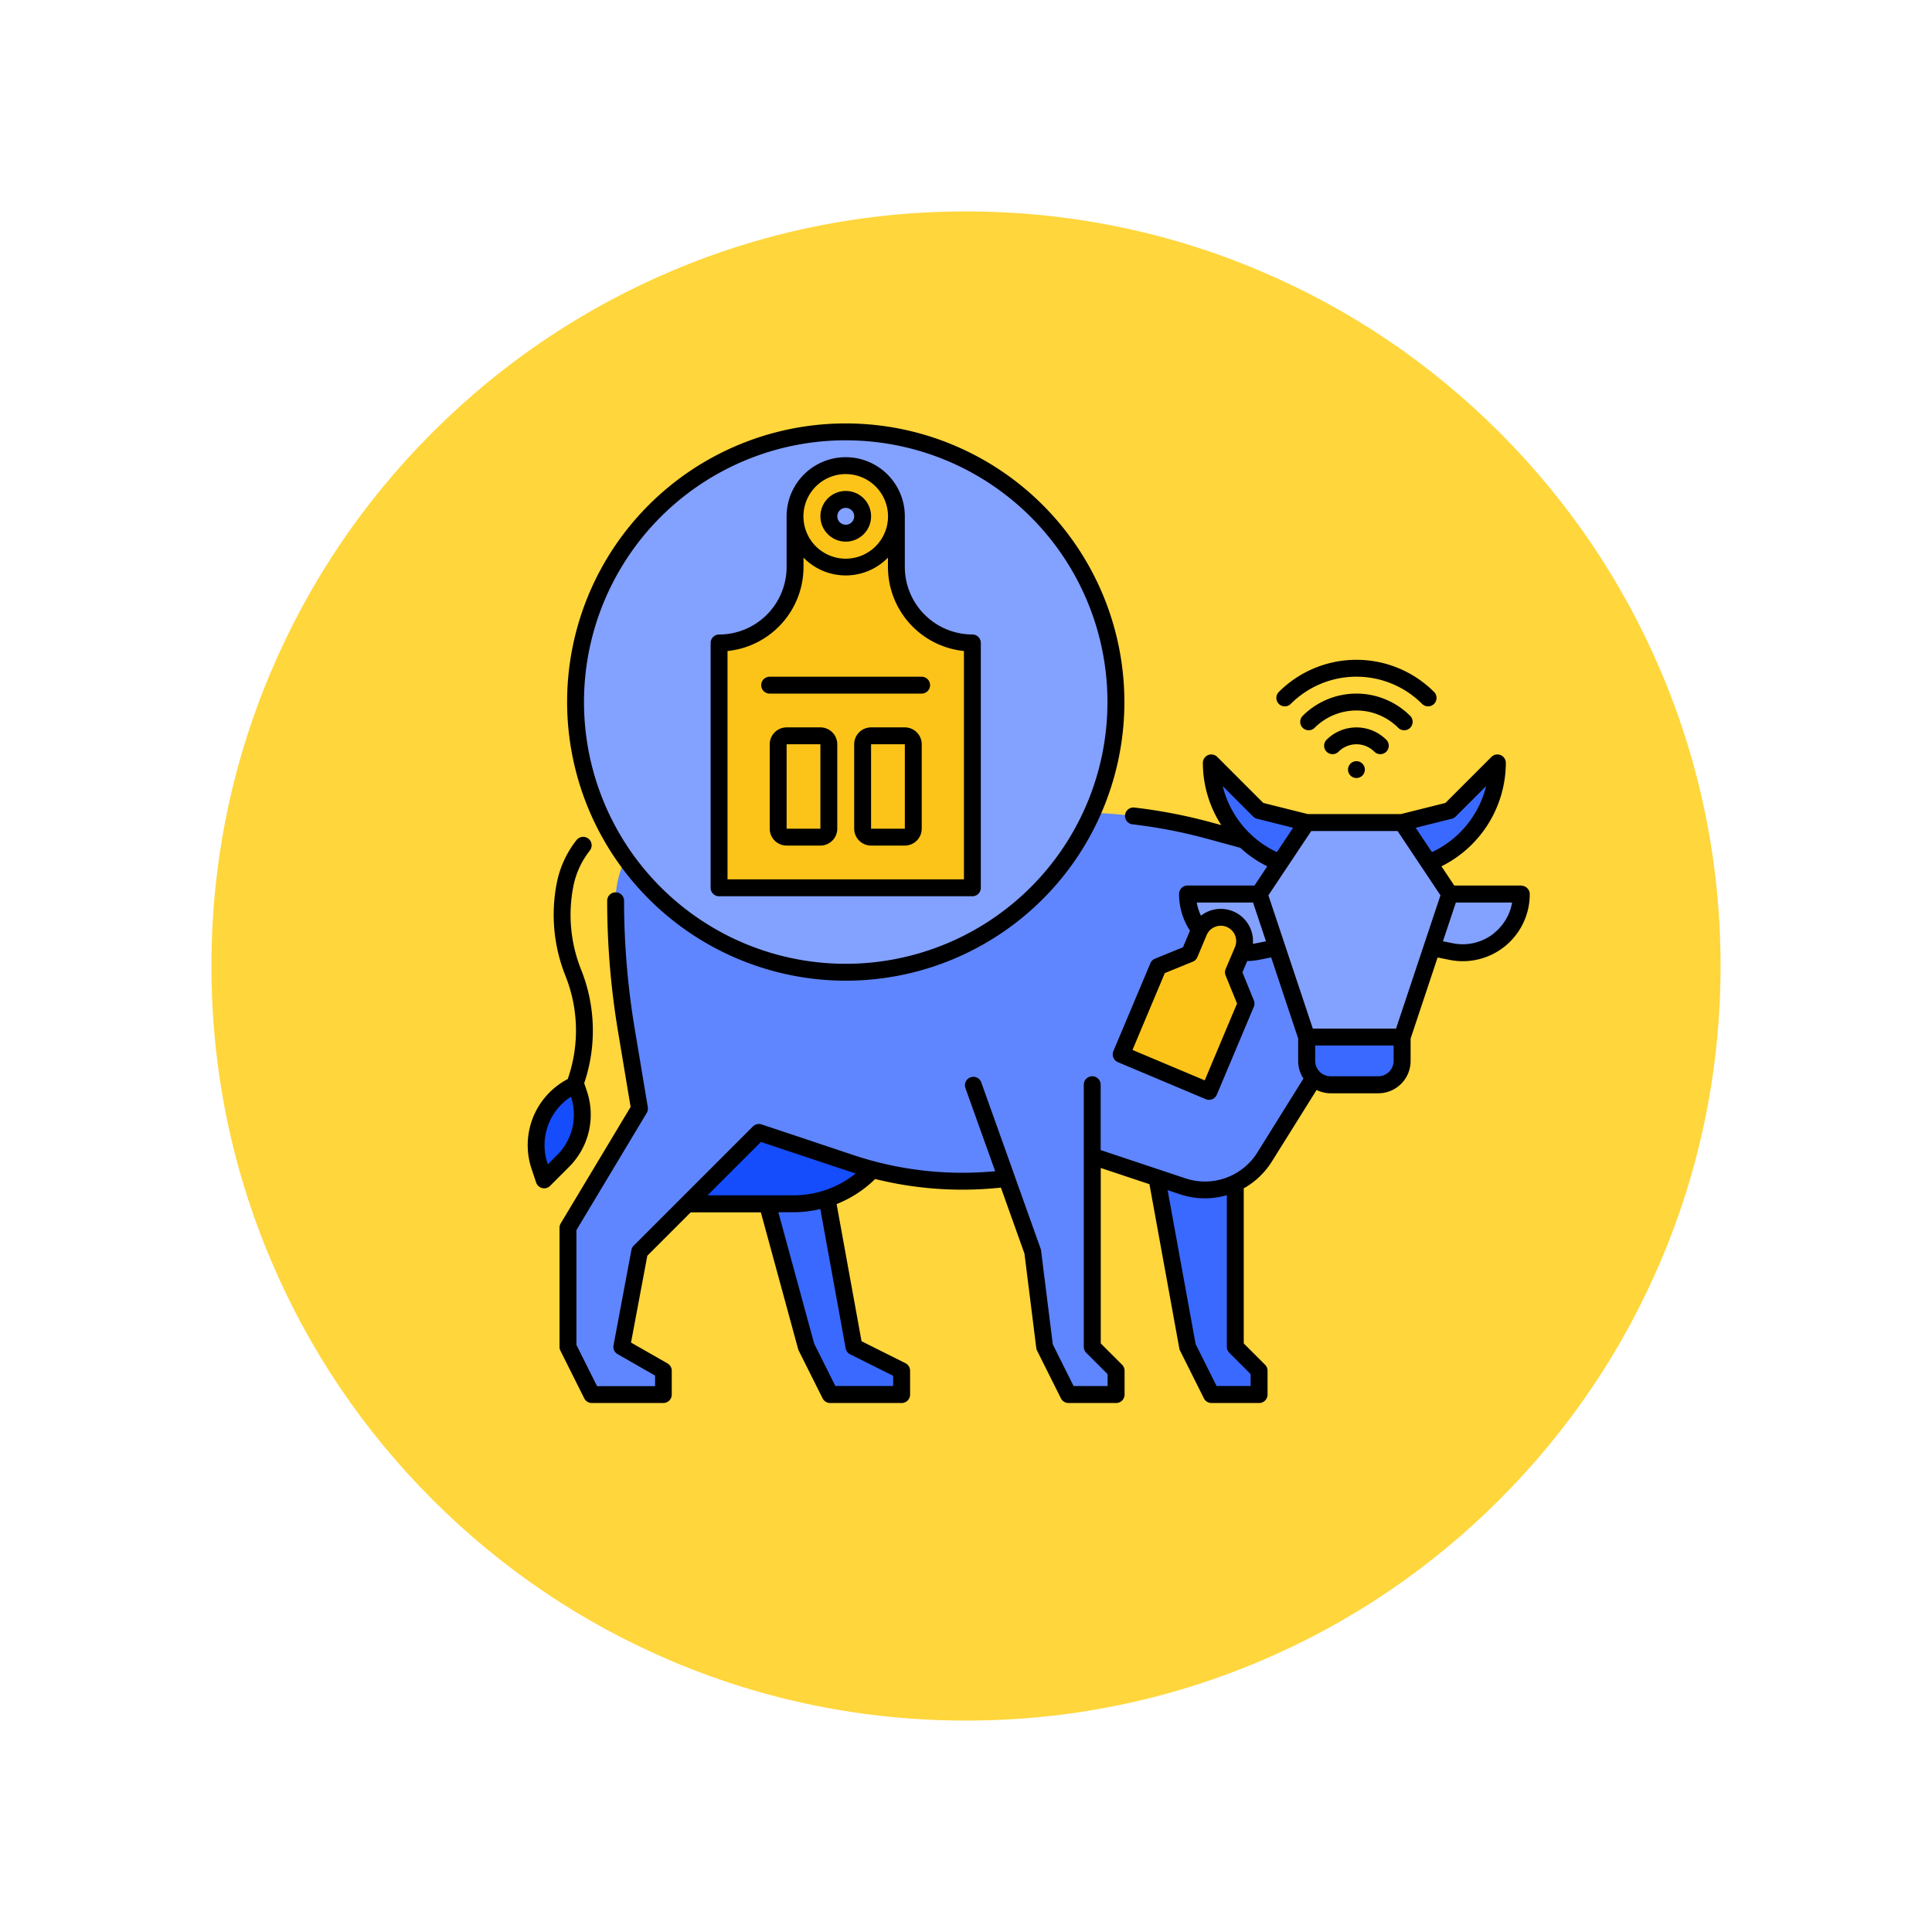 <svg xmlns="http://www.w3.org/2000/svg" xmlns:xlink="http://www.w3.org/1999/xlink" width="109.652" height="109.653" viewBox="0 0 109.652 109.653">
  <defs>
    <filter id="Path_874925" x="0" y="0" width="109.652" height="109.653" filterUnits="userSpaceOnUse">
      <feOffset dy="3" input="SourceAlpha"/>
      <feGaussianBlur stdDeviation="3" result="blur"/>
      <feFlood flood-opacity="0.161"/>
      <feComposite operator="in" in2="blur"/>
      <feComposite in="SourceGraphic"/>
    </filter>
  </defs>
  <g id="Group_1110060" data-name="Group 1110060" transform="translate(-1010.73 -3071)">
    <g transform="matrix(1, 0, 0, 1, 1010.73, 3071)" filter="url(#Path_874925)">
      <g id="Path_874925-2" data-name="Path 874925" transform="translate(9 6)" fill="#ffd63c">
        <path d="M 45.826 90.153 C 39.841 90.153 34.037 88.981 28.573 86.67 C 23.295 84.438 18.554 81.241 14.483 77.17 C 10.412 73.099 7.215 68.358 4.983 63.08 C 2.672 57.616 1.5 51.811 1.5 45.827 C 1.5 39.841 2.672 34.037 4.983 28.573 C 7.215 23.295 10.412 18.554 14.483 14.483 C 18.554 10.412 23.295 7.215 28.573 4.983 C 34.037 2.672 39.841 1.5 45.826 1.5 C 51.811 1.5 57.616 2.672 63.079 4.983 C 68.358 7.215 73.098 10.412 77.169 14.483 C 81.241 18.554 84.437 23.295 86.67 28.573 C 88.981 34.037 90.152 39.841 90.152 45.826 C 90.152 51.811 88.981 57.616 86.67 63.08 C 84.437 68.358 81.241 73.099 77.169 77.17 C 73.098 81.241 68.358 84.438 63.079 86.67 C 57.616 88.981 51.811 90.153 45.826 90.153 Z" stroke="none"/>
        <path d="M 45.826 3 C 40.043 3 34.435 4.132 29.157 6.364 C 24.058 8.521 19.478 11.609 15.543 15.543 C 11.609 19.478 8.521 24.058 6.364 29.157 C 4.132 34.435 3 40.043 3 45.827 C 3 51.609 4.132 57.218 6.364 62.496 C 8.521 67.595 11.609 72.175 15.543 76.109 C 19.478 80.043 24.058 83.132 29.157 85.289 C 34.435 87.521 40.043 88.653 45.826 88.653 C 51.609 88.653 57.217 87.521 62.495 85.289 C 67.594 83.132 72.175 80.043 76.109 76.109 C 80.043 72.175 83.131 67.595 85.288 62.496 C 87.52 57.218 88.652 51.609 88.652 45.826 C 88.652 40.043 87.52 34.435 85.288 29.157 C 83.131 24.058 80.043 19.478 76.109 15.543 C 72.175 11.609 67.594 8.521 62.495 6.364 C 57.217 4.132 51.609 3 45.826 3 M 45.826 7.62939453125e-06 C 71.135 7.62939453125e-06 91.652 20.517 91.652 45.826 L 91.652 45.827 C 91.652 71.136 71.135 91.653 45.826 91.653 C 20.517 91.653 0 71.136 0 45.827 L 0 45.826 C 0 20.517 20.517 7.62939453125e-06 45.826 7.62939453125e-06 Z" stroke="none" fill="#fff"/>
      </g>
    </g>
    <g id="filled_outline" data-name="filled outline" transform="translate(1023.353 3067.032)">
      <path id="Path_900846" data-name="Path 900846" d="M236.451,358.816h-2.705l-1.353-2.7-.676-5.41-3.381-9.468H235.1v14.878l1.352,1.352Z" transform="translate(-185.73 -275.707)" fill="#5f86fe"/>
      <path id="Path_900847" data-name="Path 900847" d="M314.127,358.816h-2.705l-1.352-2.705-2.705-14.878h5.41v14.878l1.353,1.352Z" transform="translate(-255.291 -275.707)" fill="#3a69ff"/>
      <path id="Path_900848" data-name="Path 900848" d="M123.554,358.816h-2.705l-1.353-2.705-4.058-14.878H119.5l2.705,14.878,2.705,1.352v1.353Z" transform="translate(-86.359 -275.707)" fill="#3a69ff"/>
      <path id="Path_900849" data-name="Path 900849" d="M82.922,307.364H96.448L94.9,313.556a6.111,6.111,0,0,1-5.928,4.629h-7.4Z" transform="translate(-56.547 -245.896)" fill="#154dfc"/>
      <path id="Path_900850" data-name="Path 900850" d="M22.807,345.571l-1.072,1.072-.269-.806a3.728,3.728,0,0,1,2.065-4.6l.173.515a3.728,3.728,0,0,1-.9,3.823Z" transform="translate(-3.475 -275.707)" fill="#154dfc"/>
      <path id="Path_900851" data-name="Path 900851" d="M39.116,215.578a44.493,44.493,0,0,0,.605,7.314l.747,4.483-4.058,6.763V240.9l1.352,2.705h4.058v-1.353L39.454,240.9l1.014-5.41,6.763-6.763,5.263,1.754a19.884,19.884,0,0,0,13.673-.4l5.128,1.709a4,4,0,0,0,4.656-1.675l5.094-8.15V213.85l-8.224-2.243a29.215,29.215,0,0,0-13.416-.462H52.641l-7.769-.777a5.235,5.235,0,0,0-5.757,5.21Z" transform="translate(-16.798 -160.497)" fill="#5f86fe"/>
      <path id="Path_900852" data-name="Path 900852" d="M346.643,194.907l-.818-.2a6.063,6.063,0,0,1-4.593-5.882l2.705,2.705,2.705.676Z" transform="translate(-285.102 -141.553)" fill="#3a69ff"/>
      <path id="Path_900853" data-name="Path 900853" d="M431.551,194.907l.818-.2a6.063,6.063,0,0,0,4.592-5.882l-2.7,2.705-2.705.676Z" transform="translate(-364.6 -141.553)" fill="#3a69ff"/>
      <g id="Group_1111736" data-name="Group 1111736" transform="translate(54.779 50.648)">
        <path id="Path_900854" data-name="Path 900854" d="M370.576,231.924h-2.705a1.353,1.353,0,0,1-1.353-1.352v-1.353l-2.705-8.115,2.705-4.058h5.41l2.705,4.058-2.705,8.115v1.353A1.352,1.352,0,0,1,370.576,231.924Z" transform="translate(-359.755 -217.046)" fill="#83a1ff"/>
        <path id="Path_900855" data-name="Path 900855" d="M329.944,250.916h6.763v2.706l-2.784.557a3.326,3.326,0,0,1-3.979-3.262Z" transform="translate(-329.944 -246.858)" fill="#83a1ff"/>
        <path id="Path_900856" data-name="Path 900856" d="M438.314,250.916h-6.763v2.706l2.784.557a3.326,3.326,0,0,0,3.979-3.262Z" transform="translate(-419.378 -246.858)" fill="#83a1ff"/>
      </g>
      <path id="Path_900857" data-name="Path 900857" d="M386.392,318.654h5.41V320.4a.958.958,0,0,1-.958.958H387.35a.958.958,0,0,1-.958-.958Z" transform="translate(-324.851 -255.833)" fill="#3a69ff"/>
      <circle id="Ellipse_11668" data-name="Ellipse 11668" cx="15.335" cy="15.335" r="15.335" transform="translate(20.043 28.479)" fill="#83a1ff"/>
      <path id="Path_900858" data-name="Path 900858" d="M118.063,53.75V50.875a2.875,2.875,0,0,0-5.75,0V53.75A4.313,4.313,0,0,1,108,58.063v13.9h14.376v-13.9a4.313,4.313,0,0,1-4.313-4.313Zm-2.875-1.917a.958.958,0,1,1,.958-.958A.958.958,0,0,1,115.188,51.834Z" transform="translate(-79.811 -17.604)" fill="#fcc419"/>
      <path id="Path_900859" data-name="Path 900859" d="M303.538,271.806l-4.987-2.1,2.1-4.987L302.42,264l.525-1.247a1.352,1.352,0,1,1,2.493,1.049l-.525,1.246.722,1.771Z" transform="translate(-247.533 -205.9)" fill="#fcc419"/>
      <path id="Path_900860" data-name="Path 900860" d="M86.99,192.259h-3.8l-.727-1.091a6.581,6.581,0,0,0,3.655-5.869.479.479,0,0,0-.818-.339l-2.612,2.612-2.518.63h-5.3l-2.518-.63-2.611-2.612a.479.479,0,0,0-.818.339,6.535,6.535,0,0,0,1.043,3.53l-.547-.149a29.759,29.759,0,0,0-4.381-.847.479.479,0,1,0-.111.952,28.808,28.808,0,0,1,4.24.82l1.879.512a6.493,6.493,0,0,0,1.532,1.052l-.727,1.091h-3.8a.479.479,0,0,0-.479.479,3.758,3.758,0,0,0,.62,2.082l-.4.943-1.587.647a.479.479,0,0,0-.261.258l-2.1,4.987a.479.479,0,0,0,.256.628l4.987,2.1a.479.479,0,0,0,.628-.256l2.1-4.987a.479.479,0,0,0,0-.367l-.647-1.587.27-.641a3.829,3.829,0,0,0,.683-.073l.678-.135,1.532,4.6v1.275a1.82,1.82,0,0,0,.3,1L72.022,207.4a3.508,3.508,0,0,1-4.1,1.474l-4.8-1.6v-3.712a.479.479,0,1,0-.958,0v14.878a.479.479,0,0,0,.14.339l1.212,1.212v.675h-1.93L60.405,218.3l-.666-5.329a.472.472,0,0,0-.024-.1l-1.479-4.141,0-.007-1.9-5.319a.479.479,0,0,0-.9.322l1.7,4.746a19.513,19.513,0,0,1-8-.9l-5.262-1.755a.479.479,0,0,0-.49.116l-6.763,6.763a.478.478,0,0,0-.132.25l-1.015,5.41a.479.479,0,0,0,.233.5l2.125,1.215v.6H34.538l-1.169-2.339v-6.517l3.989-6.649a.479.479,0,0,0,.062-.325l-.748-4.483a44.165,44.165,0,0,1-.6-7.235.479.479,0,1,0-.958,0,45.088,45.088,0,0,0,.61,7.386l.72,4.315-3.967,6.611a.479.479,0,0,0-.068.247v6.763a.481.481,0,0,0,.051.214l1.353,2.705a.479.479,0,0,0,.429.265H38.3a.479.479,0,0,0,.479-.479v-1.353a.479.479,0,0,0-.241-.416l-2.071-1.183.925-4.929,2.46-2.46h3.985l2.116,7.762a.49.49,0,0,0,.034.088l1.353,2.705a.479.479,0,0,0,.429.265h4.058a.479.479,0,0,0,.479-.479v-1.353a.479.479,0,0,0-.265-.429l-2.491-1.246-1.415-7.784a6.612,6.612,0,0,0,2.189-1.423,20.5,20.5,0,0,0,7.136.488l1.337,3.743.67,5.358a.481.481,0,0,0,.047.155l1.353,2.705a.479.479,0,0,0,.429.265H64a.479.479,0,0,0,.479-.479v-1.353a.479.479,0,0,0-.14-.339l-1.212-1.212v-9.957l2.764.921,1.695,9.32a.482.482,0,0,0,.043.129l1.353,2.705a.479.479,0,0,0,.428.265h2.705a.479.479,0,0,0,.479-.479v-1.353a.479.479,0,0,0-.14-.339l-1.212-1.212v-8.8a4.476,4.476,0,0,0,1.6-1.529l2.534-4.054a1.818,1.818,0,0,0,.8.187h2.705a1.834,1.834,0,0,0,1.832-1.832v-1.275l1.532-4.6.678.135a3.8,3.8,0,0,0,4.552-3.73.479.479,0,0,0-.479-.479ZM48.648,218.522a.479.479,0,0,0,.257.343l2.44,1.22v.577H48.063l-1.2-2.4L44.829,210.8H45.7a6.555,6.555,0,0,0,1.511-.18Zm-2.947-8.68H40.809l3.03-3.03,4.982,1.661c.134.045.269.086.4.128a5.656,5.656,0,0,1-3.524,1.241Zm24.72,8.933,1.212,1.212v.675H69.7l-1.189-2.379-1.588-8.735.7.232a4.443,4.443,0,0,0,2.66.055v8.6a.479.479,0,0,0,.14.339Zm12.628-30.306a.48.48,0,0,0,.222-.126L85,186.616a5.623,5.623,0,0,1-3.074,3.747L81,188.981Zm-13-1.853,1.727,1.727a.481.481,0,0,0,.223.126l2.046.512-.922,1.382a5.624,5.624,0,0,1-3.074-3.747Zm-1.021,16.7-4.1-1.726,1.835-4.362,1.587-.647a.478.478,0,0,0,.261-.258l.524-1.247a.873.873,0,0,1,1.61.677L70.215,197a.479.479,0,0,0,0,.367l.647,1.587Zm2.916-7.781c-.061.012-.121.022-.182.03a1.83,1.83,0,0,0-2.948-1.595,2.786,2.786,0,0,1-.237-.747h3.194l.733,2.2Zm6.935,7.549H76.17a.875.875,0,0,1-.873-.873v-.873h4.452v.873a.875.875,0,0,1-.873.873Zm1.007-2.705H75.163l-2.522-7.565,2.433-3.649h4.9l2.433,3.649Zm5.587-5.433a2.837,2.837,0,0,1-2.364.589l-.561-.112.733-2.2h3.193A2.835,2.835,0,0,1,85.469,194.941Z" transform="translate(-13.276 -138.032)"/>
      <path id="Path_900861" data-name="Path 900861" d="M20.684,238.3l-.15-.446a9.313,9.313,0,0,0-.176-6.445,8.378,8.378,0,0,1-.436-4.749,4.744,4.744,0,0,1,.929-2.006.479.479,0,1,0-.751-.6,5.705,5.705,0,0,0-1.117,2.413,9.337,9.337,0,0,0,.486,5.293,8.357,8.357,0,0,1,.131,5.859,4.235,4.235,0,0,0-2.063,5.068l.269.806a.479.479,0,0,0,.793.187l1.072-1.072A4.183,4.183,0,0,0,20.684,238.3Zm-2.214,4.16-.024-.071a3.272,3.272,0,0,1,1.336-3.766,3.23,3.23,0,0,1-.788,3.313Z" transform="translate(0 -172.409)"/>
      <path id="Path_900862" data-name="Path 900862" d="M104.479,68.919h14.376a.479.479,0,0,0,.479-.479v-13.9a.479.479,0,0,0-.479-.479,3.838,3.838,0,0,1-3.834-3.834V47.354a3.354,3.354,0,1,0-6.709,0V50.23a3.838,3.838,0,0,1-3.834,3.834.479.479,0,0,0-.479.479v13.9A.479.479,0,0,0,104.479,68.919Zm7.188-23.96a2.4,2.4,0,1,1-2.4,2.4A2.4,2.4,0,0,1,111.667,44.958ZM104.958,55a4.8,4.8,0,0,0,4.313-4.768V49.7a3.347,3.347,0,0,0,4.792,0v.531A4.8,4.8,0,0,0,118.376,55V67.96H104.958Z" transform="translate(-76.29 -14.083)"/>
      <path id="Path_900863" data-name="Path 900863" d="M137.1,148h-8.626a.479.479,0,0,0,0,.958H137.1a.479.479,0,0,0,0-.958Z" transform="translate(-97.415 -105.624)"/>
      <path id="Path_900864" data-name="Path 900864" d="M134.875,172h-1.917a.959.959,0,0,0-.958.958v4.792a.959.959,0,0,0,.958.958h1.917a.959.959,0,0,0,.958-.958v-4.792A.959.959,0,0,0,134.875,172Zm-1.917,5.75v-4.792h1.917v4.792Z" transform="translate(-100.936 -126.749)"/>
      <path id="Path_900865" data-name="Path 900865" d="M174.875,172h-1.917a.959.959,0,0,0-.958.958v4.792a.959.959,0,0,0,.958.958h1.917a.959.959,0,0,0,.958-.958v-4.792A.959.959,0,0,0,174.875,172Zm-1.917,5.75v-4.792h1.917v4.792Z" transform="translate(-136.143 -126.749)"/>
      <path id="Path_900866" data-name="Path 900866" d="M51.814,59.628A15.814,15.814,0,1,0,36,43.814,15.832,15.832,0,0,0,51.814,59.628Zm0-30.669A14.855,14.855,0,1,1,36.958,43.814,14.855,14.855,0,0,1,51.814,28.958Z" transform="translate(-16.436 0)"/>
      <path id="Path_900867" data-name="Path 900867" d="M157.438,62.875A1.438,1.438,0,1,0,156,61.438,1.438,1.438,0,0,0,157.438,62.875Zm0-1.917a.479.479,0,1,1-.479.479A.479.479,0,0,1,157.438,60.958Z" transform="translate(-122.06 -28.166)"/>
      <circle id="Ellipse_11669" data-name="Ellipse 11669" cx="0.479" cy="0.479" r="0.479" transform="translate(63.883 47.168)"/>
      <path id="Path_900868" data-name="Path 900868" d="M397.817,173.52a.479.479,0,0,0,.339-.818,2.4,2.4,0,0,0-3.388,0,.479.479,0,1,0,.678.678,1.438,1.438,0,0,1,2.033,0A.478.478,0,0,0,397.817,173.52Z" transform="translate(-332.099 -126.749)"/>
      <path id="Path_900869" data-name="Path 900869" d="M389.557,157.94a.479.479,0,0,0,0-.678,4.313,4.313,0,0,0-6.1,0,.479.479,0,0,0,.678.678,3.354,3.354,0,0,1,4.744,0A.479.479,0,0,0,389.557,157.94Z" transform="translate(-322.145 -112.665)"/>
      <path id="Path_900870" data-name="Path 900870" d="M372.818,142.5a5.271,5.271,0,0,1,7.455,0,.479.479,0,1,0,.678-.678,6.23,6.23,0,0,0-8.81,0,.479.479,0,1,0,.678.678Z" transform="translate(-312.183 -98.582)"/>
    </g>
  </g>
</svg>

